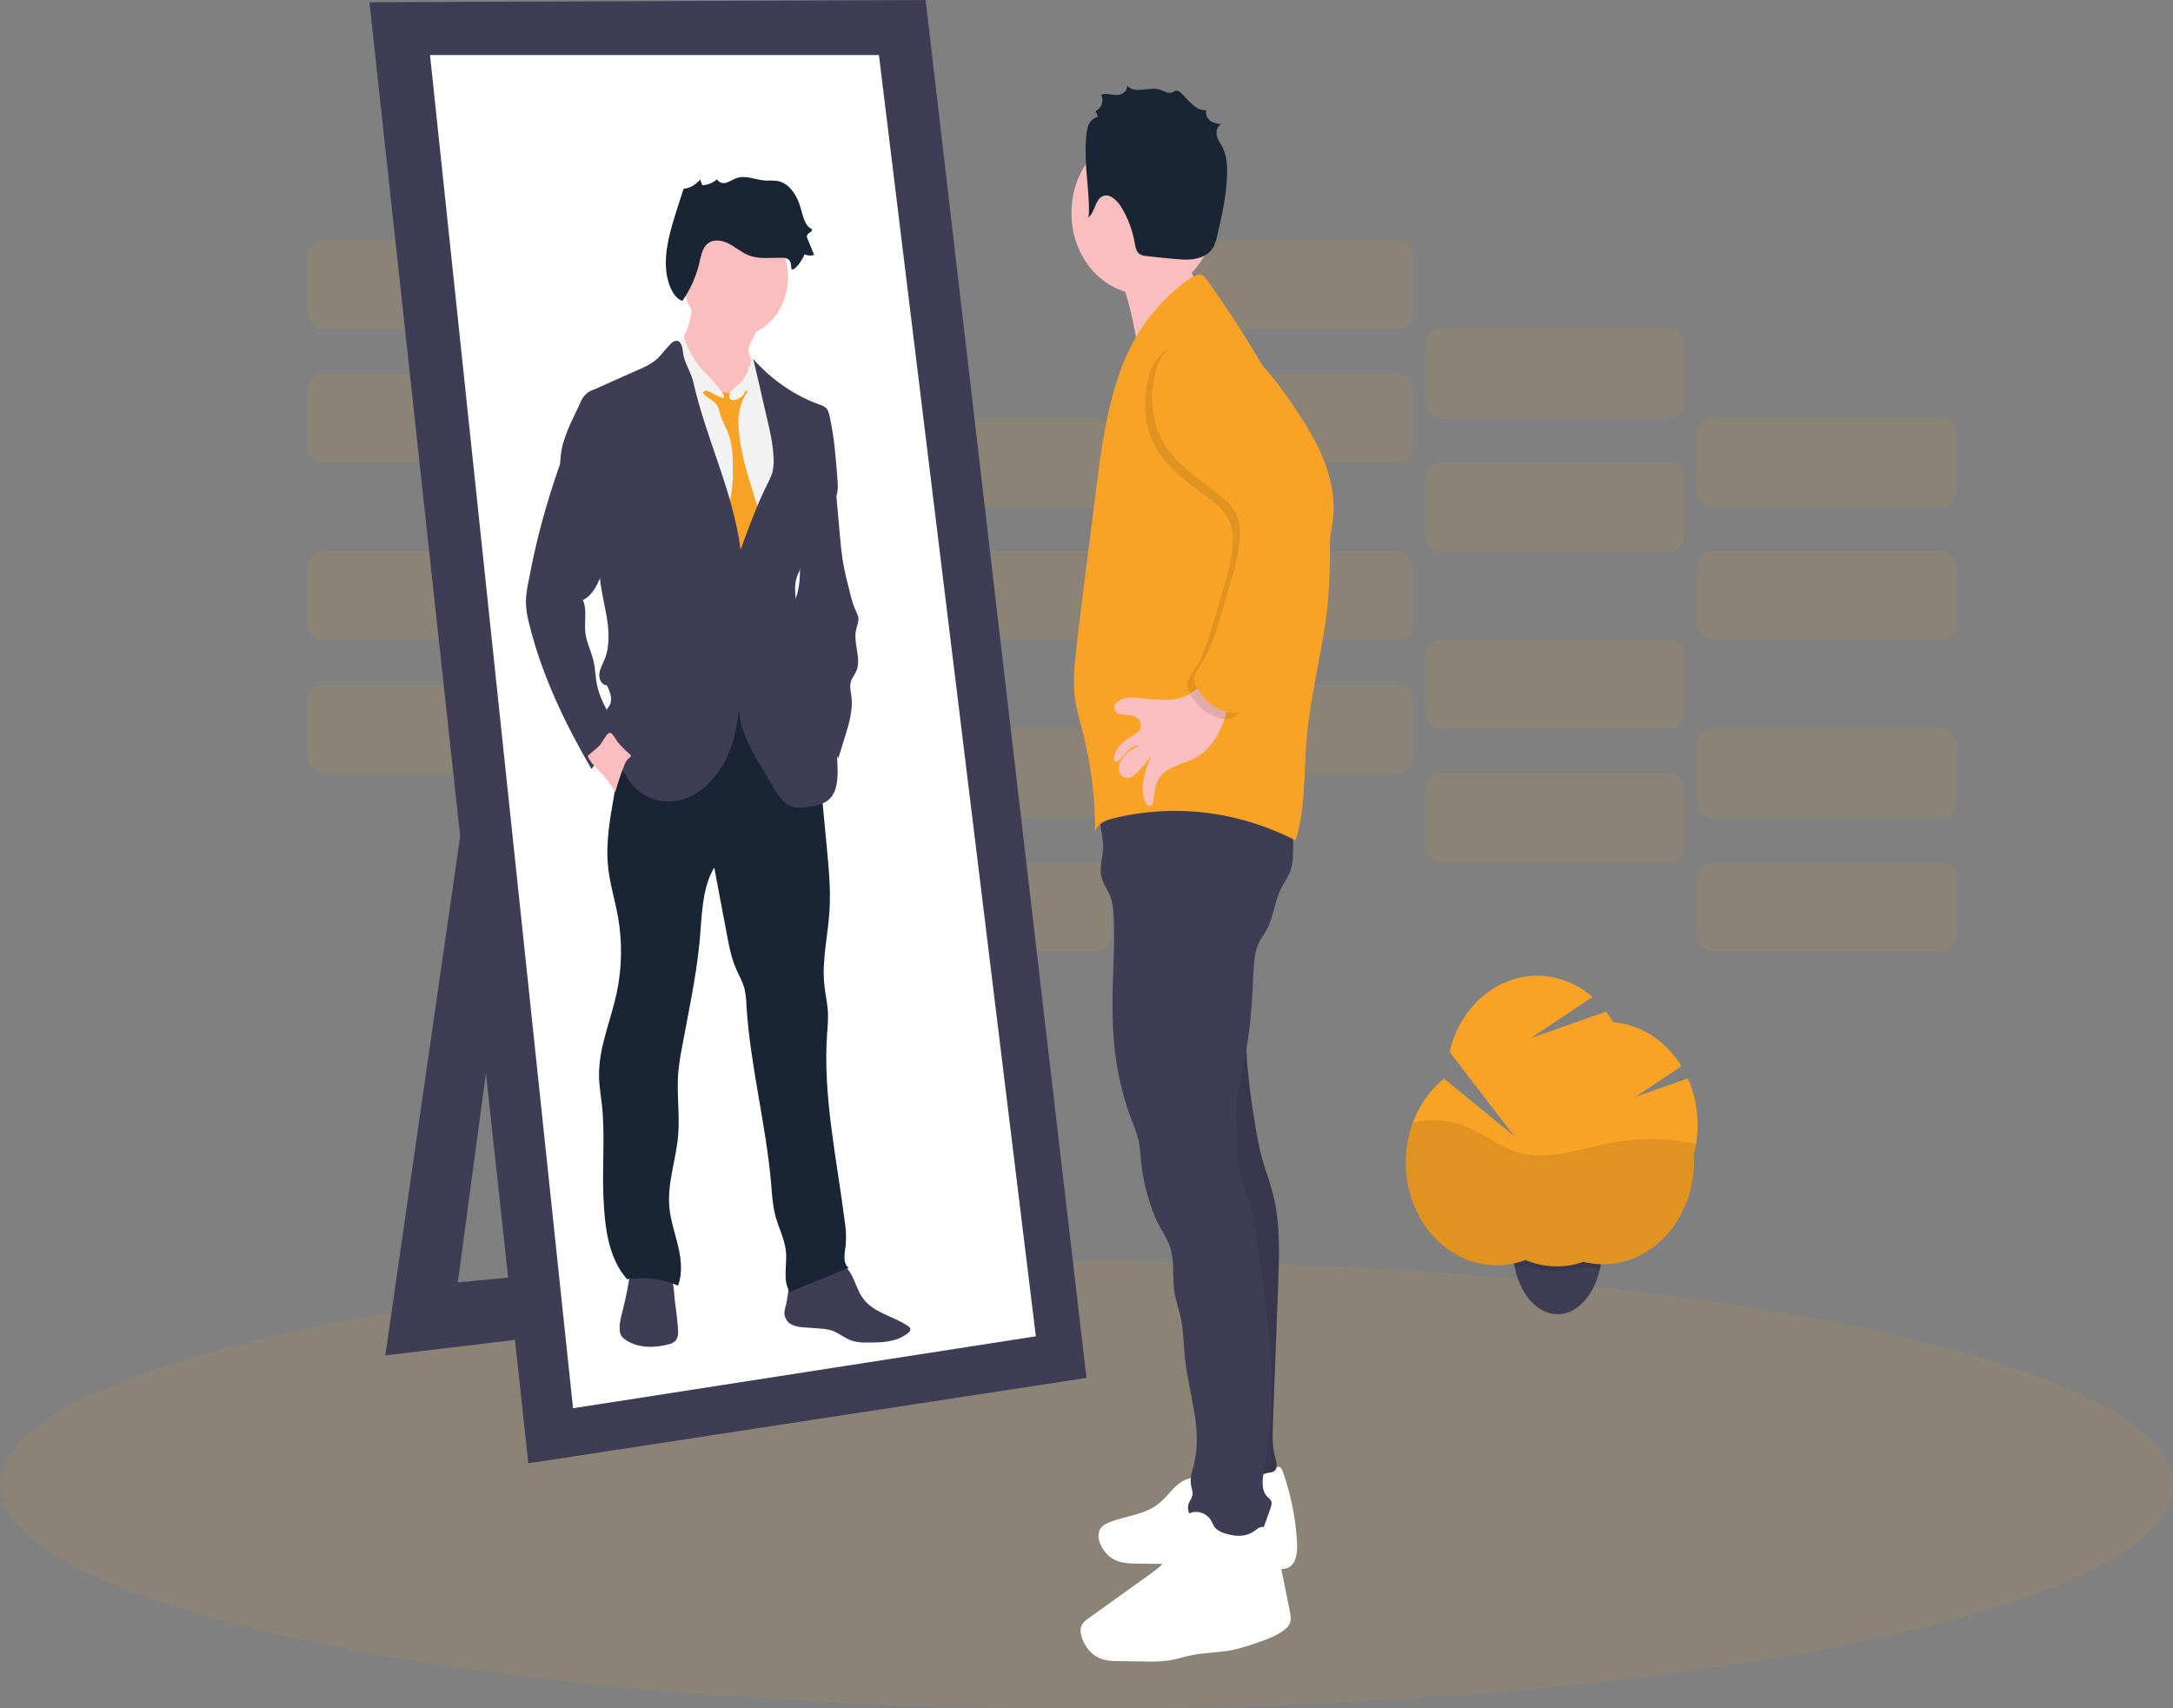 <svg width="332" height="261" viewBox="0 0 332 261" fill="none" xmlns="http://www.w3.org/2000/svg">
<rect x="0" y="0" width="332" height="261" fill="#808080" stroke="none"/>
<g clip-path="url(#clip0_343_77)">
<path opacity="0.1" d="M84.457 104.579H49.294C48.049 104.579 47.039 105.721 47.039 107.13V115.599C47.039 117.008 48.049 118.151 49.294 118.151H84.457C85.703 118.151 86.712 117.008 86.712 115.599V107.13C86.712 105.721 85.703 104.579 84.457 104.579Z" fill="#F9A326"/>
<path opacity="0.1" d="M125.975 118.154H90.811C89.566 118.154 88.557 119.296 88.557 120.706V129.174C88.557 130.584 89.566 131.726 90.811 131.726H125.975C127.22 131.726 128.23 130.584 128.23 129.174V120.706C128.23 119.296 127.22 118.154 125.975 118.154Z" fill="#F9A326"/>
<path opacity="0.1" d="M167.496 131.726H132.333C131.088 131.726 130.078 132.868 130.078 134.278V142.746C130.078 144.156 131.088 145.298 132.333 145.298H167.496C168.742 145.298 169.751 144.156 169.751 142.746V134.278C169.751 132.868 168.742 131.726 167.496 131.726Z" fill="#F9A326"/>
<path opacity="0.1" d="M84.457 84.221H49.294C48.049 84.221 47.039 85.363 47.039 86.772V95.241C47.039 96.65 48.049 97.793 49.294 97.793H84.457C85.703 97.793 86.712 96.65 86.712 95.241V86.772C86.712 85.363 85.703 84.221 84.457 84.221Z" fill="#F9A326"/>
<path opacity="0.1" d="M125.975 97.793H90.811C89.566 97.793 88.557 98.935 88.557 100.344V108.813C88.557 110.222 89.566 111.365 90.811 111.365H125.975C127.22 111.365 128.23 110.222 128.23 108.813V100.344C128.23 98.935 127.22 97.793 125.975 97.793Z" fill="#F9A326"/>
<path opacity="0.1" d="M167.496 111.368H132.333C131.088 111.368 130.078 112.51 130.078 113.92V122.388C130.078 123.798 131.088 124.94 132.333 124.94H167.496C168.742 124.94 169.751 123.798 169.751 122.388V113.92C169.751 112.51 168.742 111.368 167.496 111.368Z" fill="#F9A326"/>
<path opacity="0.1" d="M213.627 104.579H178.464C177.218 104.579 176.209 105.721 176.209 107.13V115.599C176.209 117.008 177.218 118.151 178.464 118.151H213.627C214.873 118.151 215.882 117.008 215.882 115.599V107.13C215.882 105.721 214.873 104.579 213.627 104.579Z" fill="#F9A326"/>
<path opacity="0.1" d="M255.145 118.154H219.981C218.736 118.154 217.727 119.296 217.727 120.706V129.174C217.727 130.584 218.736 131.726 219.981 131.726H255.145C256.39 131.726 257.4 130.584 257.4 129.174V120.706C257.4 119.296 256.39 118.154 255.145 118.154Z" fill="#F9A326"/>
<path opacity="0.1" d="M296.666 131.726H261.503C260.258 131.726 259.248 132.868 259.248 134.278V142.746C259.248 144.156 260.258 145.298 261.503 145.298H296.666C297.912 145.298 298.921 144.156 298.921 142.746V134.278C298.921 132.868 297.912 131.726 296.666 131.726Z" fill="#F9A326"/>
<path opacity="0.1" d="M213.627 84.221H178.464C177.218 84.221 176.209 85.363 176.209 86.772V95.241C176.209 96.65 177.218 97.793 178.464 97.793H213.627C214.873 97.793 215.882 96.65 215.882 95.241V86.772C215.882 85.363 214.873 84.221 213.627 84.221Z" fill="#F9A326"/>
<path opacity="0.1" d="M255.145 97.793H219.981C218.736 97.793 217.727 98.935 217.727 100.344V108.813C217.727 110.222 218.736 111.365 219.981 111.365H255.145C256.39 111.365 257.4 110.222 257.4 108.813V100.344C257.4 98.935 256.39 97.793 255.145 97.793Z" fill="#F9A326"/>
<path opacity="0.1" d="M296.666 111.368H261.503C260.258 111.368 259.248 112.51 259.248 113.92V122.388C259.248 123.798 260.258 124.94 261.503 124.94H296.666C297.912 124.94 298.921 123.798 298.921 122.388V113.92C298.921 112.51 297.912 111.368 296.666 111.368Z" fill="#F9A326"/>
<path opacity="0.1" d="M84.457 57.073H49.294C48.049 57.073 47.039 58.215 47.039 59.625V68.094C47.039 69.503 48.049 70.645 49.294 70.645H84.457C85.703 70.645 86.712 69.503 86.712 68.094V59.625C86.712 58.215 85.703 57.073 84.457 57.073Z" fill="#F9A326"/>
<path opacity="0.1" d="M125.975 70.645H90.811C89.566 70.645 88.557 71.787 88.557 73.197V81.665C88.557 83.075 89.566 84.217 90.811 84.217H125.975C127.22 84.217 128.23 83.075 128.23 81.665V73.197C128.23 71.787 127.22 70.645 125.975 70.645Z" fill="#F9A326"/>
<path opacity="0.1" d="M167.496 84.221H132.333C131.088 84.221 130.078 85.363 130.078 86.772V95.241C130.078 96.65 131.088 97.793 132.333 97.793H167.496C168.742 97.793 169.751 96.65 169.751 95.241V86.772C169.751 85.363 168.742 84.221 167.496 84.221Z" fill="#F9A326"/>
<path opacity="0.1" d="M84.457 36.712H49.294C48.049 36.712 47.039 37.854 47.039 39.263V47.732C47.039 49.141 48.049 50.284 49.294 50.284H84.457C85.703 50.284 86.712 49.141 86.712 47.732V39.263C86.712 37.854 85.703 36.712 84.457 36.712Z" fill="#F9A326"/>
<path opacity="0.1" d="M125.975 50.287H90.811C89.566 50.287 88.557 51.429 88.557 52.839V61.307C88.557 62.717 89.566 63.859 90.811 63.859H125.975C127.22 63.859 128.23 62.717 128.23 61.307V52.839C128.23 51.429 127.22 50.287 125.975 50.287Z" fill="#F9A326"/>
<path opacity="0.1" d="M167.496 63.859H132.333C131.088 63.859 130.078 65.001 130.078 66.411V74.879C130.078 76.289 131.088 77.431 132.333 77.431H167.496C168.742 77.431 169.751 76.289 169.751 74.879V66.411C169.751 65.001 168.742 63.859 167.496 63.859Z" fill="#F9A326"/>
<path opacity="0.1" d="M213.627 57.073H178.464C177.218 57.073 176.209 58.215 176.209 59.625V68.094C176.209 69.503 177.218 70.645 178.464 70.645H213.627C214.873 70.645 215.882 69.503 215.882 68.094V59.625C215.882 58.215 214.873 57.073 213.627 57.073Z" fill="#F9A326"/>
<path opacity="0.1" d="M255.145 70.645H219.981C218.736 70.645 217.727 71.787 217.727 73.197V81.665C217.727 83.075 218.736 84.217 219.981 84.217H255.145C256.39 84.217 257.4 83.075 257.4 81.665V73.197C257.4 71.787 256.39 70.645 255.145 70.645Z" fill="#F9A326"/>
<path opacity="0.1" d="M296.666 84.221H261.503C260.258 84.221 259.248 85.363 259.248 86.772V95.241C259.248 96.65 260.258 97.793 261.503 97.793H296.666C297.912 97.793 298.921 96.65 298.921 95.241V86.772C298.921 85.363 297.912 84.221 296.666 84.221Z" fill="#F9A326"/>
<path opacity="0.1" d="M213.627 36.712H178.464C177.218 36.712 176.209 37.854 176.209 39.263V47.732C176.209 49.141 177.218 50.284 178.464 50.284H213.627C214.873 50.284 215.882 49.141 215.882 47.732V39.263C215.882 37.854 214.873 36.712 213.627 36.712Z" fill="#F9A326"/>
<path opacity="0.1" d="M255.145 50.287H219.981C218.736 50.287 217.727 51.429 217.727 52.839V61.307C217.727 62.717 218.736 63.859 219.981 63.859H255.145C256.39 63.859 257.4 62.717 257.4 61.307V52.839C257.4 51.429 256.39 50.287 255.145 50.287Z" fill="#F9A326"/>
<path opacity="0.1" d="M296.666 63.859H261.503C260.258 63.859 259.248 65.001 259.248 66.411V74.879C259.248 76.289 260.258 77.431 261.503 77.431H296.666C297.912 77.431 298.921 76.289 298.921 74.879V66.411C298.921 65.001 297.912 63.859 296.666 63.859Z" fill="#F9A326"/>
<path opacity="0.1" d="M166 261C257.679 261 332 245.701 332 226.83C332 207.958 257.679 192.659 166 192.659C74.321 192.659 0 207.958 0 226.83C0 245.701 74.321 261 166 261Z" fill="#F9A326"/>
<path d="M72.833 110.238L58.873 207.083L121.996 199.528L119.264 191.286L69.95 195.922L81.482 110.066L72.833 110.238Z" fill="#3F3D56"/>
<path d="M56.445 0.343L141.418 0L165.999 210.517L80.723 223.567L56.445 0.343Z" fill="#3F3D56"/>
<path d="M65.701 8.414H134.286L158.261 204.164L87.551 215.153L65.701 8.414Z" fill="white"/>
<path d="M130.384 195.359C130.815 196.293 131.136 197.302 131.698 198.144C133.337 200.623 136.447 201.011 138.781 202.629C138.898 202.696 138.994 202.801 139.057 202.931C139.163 203.216 138.927 203.515 138.699 203.693C136.93 205.098 134.608 205.129 132.444 205.112C131.717 205.141 130.99 205.062 130.281 204.878C129.137 204.535 128.156 203.632 127.027 203.264C126.442 203.099 125.843 203.003 125.24 202.979L122.87 202.797C122.239 202.787 121.614 202.655 121.022 202.409C120.727 202.281 120.465 202.071 120.261 201.798C120.057 201.524 119.918 201.197 119.856 200.846C119.79 200.276 120.005 199.723 120.132 199.167C120.436 197.848 120.342 196.255 121.249 195.355C121.623 195.031 122.052 194.797 122.509 194.668C124.158 194.039 125.842 193.532 127.549 193.15C128.954 192.838 129.762 194.005 130.384 195.359Z" fill="#3F3D56"/>
<path d="M103.576 202.787C103.637 203.518 103.655 204.356 103.188 204.868C102.897 205.141 102.545 205.319 102.171 205.383C99.928 205.974 97.428 206.015 95.476 204.634C95.273 204.503 95.094 204.329 94.948 204.123C94.786 203.841 94.693 203.515 94.681 203.178C94.612 202.206 94.876 201.248 95.115 200.311C95.683 198.086 96.114 195.82 96.405 193.528C96.429 193.339 102.132 194.558 102.511 195.197C102.987 195.987 102.99 197.883 103.118 198.824C103.31 200.138 103.463 201.459 103.576 202.787Z" fill="#3F3D56"/>
<path d="M124.8 113.422L126.317 129.387C126.62 132.65 126.939 135.929 126.73 139.202C126.487 142.98 125.552 146.758 125.947 150.501C126.102 151.957 126.454 153.386 126.505 154.852C126.515 155.827 126.471 156.802 126.375 157.771C125.689 167.459 127.859 177.071 129.073 186.691C129.268 187.877 129.311 189.089 129.2 190.29C129.042 191.509 128.727 193.109 129.686 193.686L120.678 197.381C119.528 195.75 120.29 193.212 120.072 191.141C119.871 189.277 118.967 187.614 118.484 185.818C118.047 184.204 117.956 182.504 117.814 180.828C117.028 171.704 114.615 162.816 114.051 153.671C114.032 152.787 113.931 151.909 113.747 151.05C113.444 149.914 112.837 148.921 112.394 147.853C111.714 146.249 111.38 144.491 111.052 142.753L109.125 132.536C107.177 135.82 107.256 140.092 106.87 144.027C106.33 149.522 105.122 154.924 104.139 160.35C103.911 161.518 103.74 162.699 103.626 163.887C103.371 167.071 103.878 170.285 103.608 173.465C103.305 177.15 101.936 180.746 102.267 184.431C102.449 186.471 103.141 188.401 103.608 190.379C104.075 192.357 104.306 194.527 103.593 196.413C101.1 195.377 98.423 195.043 95.791 195.437C92.898 192.089 92.386 187.419 92.188 182.731C91.991 178.043 92.468 173.349 91.952 168.706C91.8 167.332 91.563 165.993 91.524 164.622C91.396 160.23 93.263 156.119 94.191 151.85C95.027 148.008 95.107 144.004 94.425 140.123C93.97 137.557 93.187 135.068 92.908 132.468C92.528 128.824 93.172 125.153 93.818 121.554C94.252 119.126 94.683 116.698 95.175 114.284C95.703 111.691 96.331 109.043 97.742 106.921C100 103.524 104.009 102.017 107.757 102.346C111.504 102.676 115.004 104.606 118.099 107.01C120.539 108.855 122.786 111.006 124.8 113.422Z" fill="#192534"/>
<path d="M114.732 52.286C114.562 52.595 114.443 52.938 114.383 53.295C114.307 53.999 114.686 54.645 114.99 55.26C115.378 56.05 115.677 56.892 115.879 57.767C116.023 58.308 116.068 58.878 116.009 59.439C115.935 59.861 115.802 60.267 115.615 60.641C115.029 61.919 114.161 63.1 112.981 63.633C112.066 64.013 111.069 64.059 110.131 63.763C109.199 63.464 108.318 62.991 107.524 62.362C106.855 61.882 106.254 61.292 105.74 60.61C105.249 59.865 104.835 59.059 104.508 58.206C103.876 56.713 103.236 55.116 103.351 53.477C103.357 53.329 103.382 53.182 103.424 53.041C103.523 52.787 103.661 52.554 103.831 52.355C105.126 50.618 105.79 48.39 105.688 46.121L110.11 47.258C111.084 47.509 112.058 47.76 113.02 48.072C113.809 48.33 115.023 48.687 115.536 49.483C116.049 50.28 115.081 51.558 114.732 52.286Z" fill="#FBBEBE"/>
<path d="M112.364 51.434C116.802 51.434 120.4 47.363 120.4 42.34C120.4 37.318 116.802 33.247 112.364 33.247C107.926 33.247 104.328 37.318 104.328 42.34C104.328 47.363 107.926 51.434 112.364 51.434Z" fill="#FBBEBE"/>
<path d="M111.07 60.686C111.41 59.845 112.145 59.312 112.815 58.783C113.486 58.255 114.166 57.578 114.296 56.661C114.304 56.454 114.35 56.25 114.43 56.063C114.688 55.624 115.301 55.844 115.668 56.166C116.56 56.953 117.167 58.069 117.759 59.158C118.525 60.482 119.18 61.883 119.716 63.344C120.569 65.889 120.672 68.667 120.766 71.383C120.851 73.856 120.933 76.367 120.402 78.764C120.068 80.281 119.492 81.755 119.458 83.317C119.358 88.994 117.616 94.42 117.495 100.097C117.486 101.738 117.559 103.379 117.713 105.011L117.999 108.696C113.586 108.41 109.186 107.972 104.798 107.381C104.67 105.684 104.242 104.039 103.851 102.398C102.248 95.687 101.22 88.816 100.783 81.882C100.549 78.2 100.309 74.533 99.948 70.865C99.623 67.53 98.986 64.175 99.368 60.847C99.569 59.335 99.989 57.87 100.613 56.513C100.81 55.973 101.149 55.514 101.584 55.198C101.801 55.079 102.032 54.995 102.27 54.947C102.958 54.79 103.656 54.697 104.358 54.669C104.529 54.653 104.702 54.672 104.867 54.724C105.163 54.891 105.406 55.157 105.562 55.486C106.915 57.787 108.828 59.593 111.07 60.686Z" fill="#F2F2F2"/>
<path d="M107.344 59.958C107.908 60.871 109.104 61.088 109.626 62.018C109.802 62.407 109.935 62.819 110.023 63.244C110.342 64.395 110.985 65.394 111.377 66.517C111.941 68.131 111.957 69.917 111.963 71.651C112.018 73.033 111.924 74.417 111.683 75.772C111.501 76.621 111.204 77.428 110.985 78.266C110.614 79.691 110.477 81.18 110.579 82.662C110.579 82.981 110.654 83.296 110.797 83.572C111.003 83.847 111.272 84.054 111.574 84.169C112.463 84.612 113.395 85.065 114.366 84.962C114.565 84.955 114.758 84.882 114.921 84.753C115.034 84.637 115.127 84.498 115.195 84.344L115.802 83.183C116.351 82.122 116.924 80.934 116.712 79.722C116.558 79.096 116.326 78.498 116.023 77.946C115.635 77.05 115.305 76.124 115.034 75.175C114.066 72.026 113.085 68.832 112.867 65.508C112.738 64.242 112.863 62.961 113.231 61.757C113.516 61.017 113.875 60.315 114.299 59.666C114.203 59.52 114.07 59.411 113.918 59.352C113.766 59.294 113.601 59.29 113.447 59.34C113.141 59.447 112.846 59.586 112.563 59.755C111.671 60.181 110.682 60.027 109.781 59.735C109.429 59.618 108.87 59.219 108.506 59.247C108.382 59.264 107.365 59.999 107.344 59.958Z" fill="#F9A326"/>
<path d="M114.448 59.92C114.266 59.755 113.984 59.604 113.823 59.797C113.769 59.88 113.73 59.974 113.708 60.075C113.55 60.555 113.085 60.792 112.664 60.978C112.242 61.163 111.787 61.266 111.532 60.913C111.451 60.775 111.412 60.612 111.419 60.447C111.426 60.282 111.479 60.124 111.571 59.996C111.758 59.741 111.983 59.526 112.236 59.36C113.632 58.245 114.583 56.552 114.882 54.649C115.273 55.001 115.533 55.507 115.607 56.067C115.707 56.613 115.72 57.176 115.82 57.722C115.968 58.505 116.299 59.237 116.375 60.03C116.415 60.452 116.375 60.878 116.375 61.301C116.389 61.714 116.431 62.125 116.503 62.53C115.792 61.678 115.292 60.679 114.448 59.92Z" fill="#F2F2F2"/>
<path d="M108.307 57.588C108.004 57.262 107.7 56.953 107.397 56.62C106.065 55.149 105.06 53.343 104.462 51.348C104.074 51.692 103.646 52.145 103.637 52.722C103.671 53.13 103.811 53.518 104.037 53.838C105.185 55.883 105.943 58.177 106.262 60.573C106.426 60.283 106.653 60.045 106.921 59.884C107.19 59.722 107.49 59.641 107.794 59.649C108.274 59.649 110.425 61.091 110.58 60.727C110.808 60.157 108.671 57.976 108.307 57.588Z" fill="#F2F2F2"/>
<path d="M115.083 54.855C117.938 58.071 121.432 60.465 125.274 61.836C125.656 61.931 126.01 62.134 126.303 62.427C126.521 62.736 126.668 63.102 126.73 63.492C127.471 66.768 127.72 70.157 127.966 73.526C128.03 74.084 128.02 74.649 127.935 75.202C127.756 76.102 127.192 76.83 126.636 77.507C124.894 79.619 122.907 81.827 122.612 84.698C122.59 85.251 122.532 85.802 122.439 86.346C122.288 86.985 121.951 87.548 121.744 88.17C120.731 91.23 123.022 94.935 121.626 97.786C122.382 99.429 122.9 101.198 123.162 103.026C123.208 103.719 123.349 104.4 123.577 105.046C123.993 106.028 124.849 106.653 125.523 107.45C127.577 109.833 127.829 113.48 127.95 116.808C128.026 118.683 128.002 120.836 126.737 122.066C126.005 122.783 125.007 123.017 124.051 123.195C122.779 123.436 121.395 123.608 120.269 122.897C119.462 122.388 118.913 121.499 118.388 120.64C117.393 119.002 116.394 117.368 115.45 115.688C113.957 113.04 112.549 110.015 112.98 106.91C112.859 110.087 112.267 113.288 110.889 116.056C109.511 118.824 107.293 121.135 104.601 122.048C101.909 122.962 98.762 122.316 96.756 120.091C96.102 119.328 95.539 118.47 95.084 117.539C93.942 115.326 93.109 112.927 92.614 110.427C92.484 109.778 92.386 109.053 92.675 108.473C92.811 108.198 93.021 107.982 93.163 107.711C93.643 106.787 93.181 105.623 92.717 104.682C92.01 104.757 91.503 103.816 91.567 103.013C91.631 102.209 92.056 101.512 92.356 100.78C93.236 98.624 93.042 96.113 92.617 93.788C92.192 91.463 91.558 89.152 91.606 86.779C91.658 84.269 90.062 82.009 88.845 79.911C88.165 78.729 87.373 77.63 86.781 76.391C85.547 73.782 85.262 70.731 85.986 67.888C86.411 66.427 86.968 65.021 87.649 63.691L88.651 61.565C88.837 61.057 89.126 60.606 89.496 60.248C89.865 59.89 90.303 59.635 90.775 59.505L97.703 56.414C98.589 56.071 99.43 55.595 100.204 54.999C101.051 54.278 101.682 53.282 102.489 52.513C102.607 52.373 102.748 52.261 102.904 52.184C103.06 52.106 103.229 52.065 103.399 52.063C104.049 52.128 104.279 53.055 104.346 53.78C104.498 55.401 105.56 56.774 105.921 58.351C107.876 67.056 112.012 75.086 113.147 83.973C114.422 80.508 115.696 77.036 117.329 73.774C117.586 73.305 117.803 72.81 117.975 72.294C118.171 71.549 118.244 70.77 118.191 69.996C118.109 67.76 117.584 65.576 117.065 63.416C116.391 60.477 115.784 57.767 115.083 54.855Z" fill="#3F3D56"/>
<path d="M128.288 81.456C128.421 82.919 128.552 84.385 128.792 85.831C129.071 87.504 129.496 89.138 129.918 90.773C130.124 91.692 130.419 92.582 130.798 93.428C130.935 93.673 131.044 93.937 131.122 94.214C131.271 94.901 130.931 95.588 130.785 96.275C130.348 98.335 131.659 100.626 130.834 102.525C130.585 103.102 130.151 103.579 129.987 104.197C129.796 104.908 129.987 105.667 130.087 106.402C130.345 108.463 129.723 110.558 129.11 112.539L128.066 115.884C127.113 113.878 126.151 111.852 124.834 110.132C124.364 109.514 123.851 108.94 123.417 108.288C122.77 107.262 122.259 106.135 121.9 104.943C120.973 102.109 120.444 99.129 120.331 96.11C120.256 95.252 120.343 94.385 120.589 93.569C120.79 93.096 121.015 92.638 121.262 92.195C122.076 90.536 122.243 88.572 122.228 86.676C122.212 84.78 122.033 82.878 122.228 80.992C122.386 79.418 122.797 77.89 123.441 76.483C123.821 75.572 124.386 74.776 125.089 74.158C125.614 73.714 126.254 73.478 126.91 73.489C127.902 73.554 127.675 74.519 127.76 75.45L128.288 81.456Z" fill="#3F3D56"/>
<path d="M83.649 76.782C83.029 78.843 82.471 80.921 81.973 83.019C81.488 85.079 81.054 87.151 80.671 89.234C80.475 90.151 80.365 91.088 80.344 92.03C80.383 93.127 80.549 94.214 80.838 95.262C82.793 103.232 86.356 110.585 90.368 117.498C91.514 115.88 92.876 114.474 94.404 113.329C94.529 113.245 94.633 113.127 94.707 112.986C94.746 112.852 94.757 112.71 94.74 112.571C94.723 112.432 94.679 112.299 94.61 112.182C93.502 109.613 91.748 107.35 91.196 104.558C90.965 103.397 90.956 102.188 90.695 101.034C90.358 99.541 89.606 98.174 89.433 96.642C89.248 94.973 89.736 93.153 89.044 91.673C90.456 91.051 91.272 89.406 91.87 87.83C92.508 86.217 92.965 84.52 93.229 82.778C93.645 79.439 93.067 76.038 91.587 73.111C90.865 71.651 89.937 70.333 88.841 69.21C88.48 68.842 87.627 67.788 87.102 67.798C86.401 67.815 86.177 69.1 85.976 69.677C85.166 72.033 84.365 74.392 83.649 76.782Z" fill="#3F3D56"/>
<path d="M96.219 115.221C96.31 115.297 96.413 115.4 96.388 115.523C96.364 115.647 96.276 115.678 96.197 115.729C95.787 116.059 95.481 116.528 95.323 117.069C94.819 118.355 94.379 119.672 94.006 121.015C93.327 119.863 92.528 118.808 91.627 117.872C90.935 117.151 90.161 116.468 89.791 115.493C89.791 115.465 91.381 114.136 91.527 113.992C91.973 113.542 92.534 112.295 92.996 112.021C93.518 111.711 94.015 112.924 94.413 113.411C94.96 114.081 95.565 114.688 96.219 115.221Z" fill="#FBBEBE"/>
<path d="M120.898 40.919C120.877 40.469 120.825 39.971 120.522 39.679C120.255 39.47 119.934 39.37 119.611 39.394C117.842 39.329 116.012 39.665 114.343 38.992C113.244 38.549 112.307 37.697 111.235 37.169C110.164 36.64 108.792 36.499 107.928 37.388C107.272 38.075 107.093 39.129 106.865 40.101C106.364 42.246 105.472 44.249 104.246 45.981C103.424 45.692 102.835 44.861 102.456 43.989C101.166 41.015 101.8 37.464 102.717 34.311C103.02 33.254 103.357 32.206 103.694 31.162L104.435 28.854C105.406 28.746 106.309 28.238 106.972 27.426L107.29 28.301C108.113 28.268 108.907 27.95 109.566 27.391C109.821 27.934 110.477 28.078 111.008 27.903C111.539 27.728 111.997 27.391 112.525 27.216C113.936 26.701 115.442 27.494 116.923 27.584C117.549 27.566 118.176 27.587 118.801 27.645C120.549 27.965 121.784 29.826 122.318 31.735C122.673 33.006 122.968 34.569 124.075 35.019C124.1 35.499 123.347 35.592 123.283 36.049C123.276 36.201 123.307 36.353 123.374 36.485L124.391 38.954C123.905 39.092 123.394 39.064 122.922 38.872C122.464 40.091 120.944 41.849 120.898 40.919Z" fill="#192534"/>
<path d="M172.416 46.293C172.932 48.176 173.337 50.096 173.63 52.039C173.849 53.495 173.976 55.112 173.239 56.328C176.049 51.544 178.984 46.616 183.253 43.529C182.384 42.462 181.722 41.2 181.312 39.825C180.902 38.45 180.751 36.992 180.871 35.547C180.895 35.259 177.366 36.767 177.096 36.938C175.858 37.718 174.723 38.686 173.515 39.521C172.89 39.95 170.286 40.967 170.262 41.581C170.262 41.976 171.297 43.185 171.491 43.601C171.872 44.464 172.182 45.365 172.416 46.293Z" fill="#FBBEBE"/>
<path d="M185.474 226.72C184.78 226.167 183.967 225.836 183.121 225.764C182.275 225.691 181.427 225.879 180.667 226.308C179.292 227.111 178.367 228.633 177.117 229.663C174.968 231.428 172.13 231.569 169.615 232.524C168.947 232.778 168.237 233.155 167.955 233.897C167.86 234.209 167.822 234.539 167.844 234.868C167.865 235.197 167.945 235.517 168.079 235.81C168.5 236.871 169.237 237.73 170.161 238.238C171.29 238.849 172.589 238.877 173.839 238.894L184.703 239.038C188.042 239.083 191.401 239.128 194.718 239.598C195.492 239.708 196.329 239.828 197.012 239.399C198.123 238.712 198.25 236.974 198.165 235.542C197.942 231.914 197.225 228.346 196.041 224.965C195.911 224.591 195.738 224.165 195.37 224.096C195.11 224.083 194.854 224.175 194.648 224.357C191.583 226.418 187.702 227.582 184.442 225.933" fill="white"/>
<path d="M190.913 148.282C189.699 156.26 190.491 164.457 191.856 172.401C192.108 173.982 192.439 175.546 192.849 177.085C193.337 178.837 193.996 180.519 194.454 182.281C195.619 186.746 195.456 191.519 195.283 196.179L194.487 217.386C194.421 219.164 194.36 220.985 194.833 222.681C195.025 223.368 195.258 224.226 194.776 224.69C194.587 224.844 194.366 224.939 194.135 224.968C191.964 225.421 189.721 225.04 187.762 223.886L187.547 202.464C187.48 195.86 187.41 189.228 186.512 182.707C185.799 177.521 184.561 172.404 184.479 167.157C184.394 161.662 185.584 156.239 186.797 150.913C187.058 149.773 188.011 148.938 188.794 148.166C189.068 147.861 189.4 147.632 189.765 147.499C190.13 147.386 190.688 147.935 190.913 148.282Z" fill="#3F3D56"/>
<path opacity="0.1" d="M190.913 148.282C189.699 156.26 190.491 164.457 191.856 172.401C192.108 173.982 192.439 175.546 192.849 177.085C193.337 178.837 193.996 180.519 194.454 182.281C195.619 186.746 195.456 191.519 195.283 196.179L194.487 217.386C194.421 219.164 194.36 220.985 194.833 222.681C195.025 223.368 195.258 224.226 194.776 224.69C194.587 224.844 194.366 224.939 194.135 224.968C191.964 225.421 189.721 225.04 187.762 223.886L187.547 202.464C187.48 195.86 187.41 189.228 186.512 182.707C185.799 177.521 184.561 172.404 184.479 167.157C184.394 161.662 185.584 156.239 186.797 150.913C187.058 149.773 188.011 148.938 188.794 148.166C189.068 147.861 189.4 147.632 189.765 147.499C190.13 147.386 190.688 147.935 190.913 148.282Z" fill="black"/>
<path d="M168.125 123.35C167.676 125.441 168.629 127.608 168.523 129.758C168.462 131.06 168.01 132.358 168.219 133.635C168.428 134.913 169.236 135.875 169.667 137.046C169.981 138.024 170.147 139.055 170.158 140.095C170.283 142.664 170.183 145.247 170.098 147.805C169.955 152.098 169.849 156.415 170.349 160.67C170.785 164.356 171.671 167.956 172.981 171.367C173.377 172.295 173.705 173.259 173.961 174.248C174.128 175.17 174.24 176.105 174.295 177.044C174.583 180.099 175.308 183.081 176.44 185.873C177.214 187.786 178.564 189.307 178.992 191.337C179.399 193.281 179.126 195.331 179.42 197.299C179.636 198.758 180.161 200.139 180.452 201.581C180.831 203.446 180.822 205.38 181.013 207.282C181.56 212.777 183.766 218.272 182.449 223.601C182.185 224.673 181.775 225.762 181.96 226.854C182.051 227.389 182.282 227.918 182.179 228.451C182.094 228.904 181.784 229.254 181.627 229.683C181.323 230.487 181.645 231.442 182.185 232.063C182.761 232.643 183.431 233.091 184.157 233.382C186.394 234.464 188.71 235.563 191.137 235.539C191.432 235.557 191.726 235.495 191.996 235.36C192.433 235.103 192.649 234.543 192.834 234.028L194.078 230.545C194.23 230.123 194.382 229.629 194.172 229.237C194.026 229.022 193.85 228.837 193.65 228.688C192.646 227.729 192.873 225.94 193.14 224.501C193.822 220.805 194.2 217.046 194.269 213.271C194.403 205.744 193.307 198.26 192.215 190.832C191.835 188.253 191.453 185.657 190.697 183.184C189.942 180.712 188.828 178.332 189.01 175.763C189.204 172.988 188.567 170.079 189.01 167.342C189.453 164.605 190.154 161.926 190.606 159.193C191.192 155.645 191.338 152.029 191.517 148.43C191.593 146.96 191.69 145.442 192.297 144.137C192.652 143.375 193.168 142.722 193.565 141.984C194.591 140.064 194.755 137.684 195.735 135.734C196.199 134.81 196.84 133.996 197.18 133.007C197.418 132.227 197.543 131.408 197.55 130.582C197.646 128.51 197.544 126.432 197.246 124.384C192.08 121.409 186.351 119.905 180.555 120.002C178.337 120.043 176.094 120.297 174.012 121.166C172.028 122 170.219 123.171 168.125 123.35Z" fill="#3F3D56"/>
<path d="M180.567 232.153C179.675 233.41 179.736 235.206 179.165 236.686C178.473 238.482 176.932 239.632 175.469 240.68L166.365 247.205C165.867 247.548 165.333 247.971 165.151 248.609C165.064 249.017 165.08 249.444 165.196 249.842C165.414 250.704 165.819 251.49 166.374 252.129C166.93 252.767 167.619 253.237 168.377 253.496C169.182 253.713 170.01 253.809 170.838 253.781L174.932 253.843C176.179 253.898 177.428 253.843 178.667 253.678C179.802 253.493 180.907 253.125 182.036 252.892C184.091 252.469 186.203 252.507 188.26 252.099C189.52 251.818 190.764 251.455 191.987 251.01C193.474 250.505 194.988 249.98 196.263 248.98C196.614 248.739 196.898 248.391 197.085 247.977C197.301 247.411 197.182 246.762 197.061 246.161L195.107 236.442C194.996 235.633 194.736 234.859 194.342 234.172C193.908 233.519 193.128 233.087 192.451 233.365C192.172 233.509 191.908 233.689 191.665 233.901C190.664 234.646 189.38 234.77 188.197 234.536C187.432 234.381 186.421 234.144 185.805 233.571C185.338 233.135 185.198 232.458 184.801 231.964C184.522 231.64 184.186 231.386 183.815 231.218C183.444 231.051 183.046 230.973 182.647 230.991C182.248 231.009 181.856 231.122 181.498 231.322C181.14 231.522 180.822 231.805 180.567 232.153Z" fill="white"/>
<path d="M174.664 44.954C180.719 44.954 185.628 39.399 185.628 32.546C185.628 25.693 180.719 20.138 174.664 20.138C168.608 20.138 163.699 25.693 163.699 32.546C163.699 39.399 168.608 44.954 174.664 44.954Z" fill="#FBBEBE"/>
<path d="M166.207 33.274C167.257 32.608 167.257 30.688 168.331 30.049C169.406 29.411 170.626 30.52 171.314 31.639C172.318 33.279 173.016 35.134 173.363 37.09C173.46 37.646 173.551 38.254 173.921 38.642C174.291 39.03 174.777 39.078 175.25 39.133C176.636 39.288 178.024 39.431 179.414 39.559C180.962 39.7 182.595 39.813 184 39.061C184.554 38.78 185.03 38.334 185.377 37.769C185.655 37.228 185.854 36.639 185.966 36.025C186.691 32.903 187.423 29.744 187.483 26.515C187.508 25.183 187.405 23.802 186.837 22.635C186.506 21.948 186.021 21.351 185.884 20.595C185.748 19.839 186.188 18.878 186.88 18.96C186.254 18.989 185.631 18.855 185.059 18.569C184.509 18.225 184.103 17.487 184.297 16.814C182.755 17.037 181.632 15.313 180.431 14.197C180.235 13.978 179.972 13.854 179.696 13.854C179.485 13.913 179.281 14.002 179.089 14.118C178.482 14.358 177.848 13.902 177.226 13.703C175.557 13.174 173.436 14.451 172.197 13.078C172.316 13.953 171.366 14.54 170.583 14.523C169.8 14.506 168.993 14.18 168.252 14.475C168.36 14.697 168.422 14.943 168.436 15.196C168.449 15.448 168.413 15.701 168.33 15.936C168.247 16.171 168.119 16.382 167.956 16.555C167.792 16.727 167.597 16.857 167.384 16.934L167.752 17.841C167.373 17.926 167.024 18.13 166.742 18.428C166.461 18.727 166.258 19.109 166.158 19.53C165.755 21.333 165.855 23.895 165.952 25.75C166.001 26.564 166.702 32.968 166.207 33.274Z" fill="#192534"/>
<path d="M175.562 48.539C170.054 55.548 168.652 65.415 167.478 74.704L165.748 88.421C165.299 91.978 164.837 95.536 164.446 99.104C164.173 101.546 163.918 104.026 164.215 106.464C164.449 108.387 165.017 110.242 165.49 112.093C166.722 116.948 167.335 121.977 167.311 127.028C167.678 125.805 168.95 125.311 170.066 125.036C179.437 122.735 189.213 123.917 197.943 128.405C199.476 123.546 199.188 118.23 199.616 113.092C200.223 105.767 202.313 98.668 202.933 91.357C203.16 88.633 203.187 85.897 203.212 83.159C203.23 81.15 203.248 79.121 202.878 77.153C202.465 74.976 201.594 72.946 200.693 70.971C198.201 65.482 195.433 60.16 192.402 55.03C190.877 52.447 189.285 49.916 187.628 47.437C186.789 46.18 185.932 44.937 185.058 43.707C184.211 42.516 183.844 41.482 182.5 42.196C179.96 43.542 177.41 46.187 175.562 48.539Z" fill="#F9A326"/>
<path d="M178.719 106.88C177.375 106.935 176.03 106.886 174.692 106.735C173.7 106.625 172.686 106.461 171.718 106.735C171.297 106.855 170.903 107.074 170.562 107.377C170.435 107.505 170.344 107.671 170.3 107.856C170.256 108.041 170.26 108.237 170.313 108.419C170.365 108.601 170.464 108.762 170.596 108.882C170.728 109.002 170.888 109.076 171.056 109.095L172.094 109.198C172.753 109.263 173.439 109.338 173.951 109.884C174.162 110.099 174.296 110.393 174.328 110.712C174.392 111.512 173.779 111.948 173.229 112.282C172.448 112.696 171.726 113.24 171.087 113.896C170.586 114.443 170.271 115.173 170.198 115.956C170.195 116.026 170.209 116.095 170.238 116.157C170.267 116.219 170.309 116.271 170.362 116.308C170.414 116.346 170.474 116.367 170.536 116.369C170.598 116.372 170.659 116.356 170.713 116.324C171.927 115.637 172.719 113.6 174.052 113.94C172.84 114.374 171.802 115.278 171.12 116.492C170.952 116.782 170.875 117.127 170.902 117.473C170.929 117.818 171.059 118.143 171.27 118.395C171.481 118.646 171.76 118.81 172.064 118.859C172.367 118.909 172.676 118.84 172.941 118.666C173.138 118.535 173.329 118.392 173.511 118.236C174.414 117.41 175.222 116.459 175.918 115.407C174.947 117.725 173.964 120.438 175.08 122.742C175.136 122.869 175.223 122.975 175.331 123.047C175.439 123.119 175.562 123.154 175.687 123.147C176.039 123.106 176.143 122.732 176.2 122.402C176.382 121.341 176.428 120.221 176.889 119.277C177.957 117.086 180.591 116.873 182.597 115.805C185.004 114.541 186.652 111.821 187.316 108.916C187.549 108.069 187.59 107.169 187.435 106.299C186.989 104.345 184.858 103.895 183.49 104.84C181.811 106.045 180.837 106.804 178.719 106.88Z" fill="#FBBEBE"/>
<path opacity="0.1" d="M176.588 68.44C178.712 72.153 182.399 74.244 185.561 76.851C186.333 77.419 187.006 78.143 187.546 78.987C188.344 80.381 188.456 82.153 188.293 83.795C188.086 85.962 187.47 88.046 186.86 90.114L185.534 94.595C184.693 97.439 183.825 100.341 182.226 102.731C181.816 103.339 181.34 103.988 181.358 104.75C181.394 105.191 181.527 105.614 181.747 105.98C182.258 106.925 182.933 107.744 183.73 108.388C184.527 109.032 185.431 109.489 186.387 109.73C186.959 109.895 187.559 109.895 188.132 109.73C188.951 109.455 189.567 108.7 190.138 107.985C192.869 104.575 195.6 101.117 197.573 97.116C199.5 93.211 200.653 88.874 201.715 84.578C202.153 82.996 202.457 81.371 202.626 79.725C202.85 76.634 202.134 73.544 200.963 70.752C199.791 67.96 198.18 65.432 196.52 62.977C194.953 60.565 193.212 58.304 191.315 56.218C188.013 52.725 183.974 50.672 179.556 52.653C176.436 54.054 175.267 56.977 174.988 60.72C174.752 63.423 175.314 66.138 176.588 68.44Z" fill="black"/>
<path d="M177.692 67.499C179.816 71.212 183.507 73.303 186.666 75.91C187.435 76.484 188.104 77.213 188.641 78.06C189.44 79.454 189.552 81.222 189.388 82.868C189.179 85.034 188.566 87.119 187.953 89.186L186.626 93.651C185.786 96.495 184.918 99.393 183.319 101.787C182.912 102.394 182.435 103.04 182.454 103.806C182.487 104.246 182.621 104.668 182.842 105.032C183.353 105.977 184.027 106.797 184.824 107.442C185.62 108.087 186.523 108.544 187.479 108.785C188.053 108.95 188.654 108.95 189.227 108.785C190.047 108.514 190.66 107.755 191.233 107.044C193.964 103.631 196.696 100.176 198.668 96.175C200.595 92.27 201.748 87.933 202.811 83.633C203.249 82.053 203.554 80.43 203.721 78.784C203.946 75.693 203.229 72.603 202.061 69.807C200.893 67.012 199.278 64.488 197.618 62.032C196.046 59.633 194.301 57.385 192.401 55.311C189.103 51.822 185.064 49.765 180.645 51.75C177.522 53.151 176.357 56.07 176.075 59.817C175.852 62.51 176.42 65.21 177.692 67.499Z" fill="#F9A326"/>
<path d="M244.796 190.681C244.799 191.577 244.717 192.47 244.554 193.346C244.523 193.511 244.49 193.689 244.456 193.83C243.595 197.742 241.164 200.603 238.263 200.785C238.165 200.785 238.068 200.785 237.959 200.785C234.891 200.785 232.296 197.79 231.44 193.665C231.416 193.556 231.395 193.446 231.374 193.322C231.21 192.446 231.129 191.553 231.131 190.657C231.131 185.07 234.187 180.543 237.959 180.543C241.731 180.543 244.796 185.104 244.796 190.681Z" fill="#3F3D56"/>
<path opacity="0.1" d="M244.796 190.681C244.798 191.577 244.717 192.47 244.553 193.346C244.523 193.511 244.489 193.689 244.456 193.83C244.353 193.83 244.253 193.83 244.153 193.83C243.401 193.784 242.654 193.67 241.919 193.487C241.268 193.715 240.602 193.887 239.928 194.002C239.411 194.09 238.891 194.145 238.368 194.167H237.84C237.215 194.167 236.591 194.12 235.971 194.026C234.969 193.875 233.985 193.598 233.036 193.202C232.517 193.397 231.988 193.558 231.452 193.683C231.428 193.573 231.407 193.463 231.385 193.339C231.222 192.463 231.14 191.57 231.143 190.674C231.143 185.087 234.199 180.56 237.971 180.56C241.743 180.56 244.796 185.104 244.796 190.681Z" fill="black"/>
<path d="M259.364 171.841C259.367 169.382 258.858 166.957 257.877 164.763L249.847 167.589L256.897 162.898C255.714 160.966 254.164 159.359 252.359 158.195C250.554 157.031 248.542 156.34 246.47 156.174C246.14 155.608 245.778 155.066 245.386 154.553L233.854 158.616L243.314 152.321C241.504 150.749 239.38 149.707 237.13 149.285C234.879 148.864 232.572 149.077 230.412 149.905C228.251 150.733 226.305 152.151 224.744 154.034C223.183 155.916 222.056 158.205 221.463 160.697L231.342 173.565L220.626 164.794C217.911 166.973 215.979 170.182 215.181 173.838C214.382 177.494 214.771 181.353 216.277 184.712C217.782 188.071 220.303 190.705 223.382 192.136C226.46 193.567 229.89 193.699 233.047 192.508C235.903 193.696 239.023 193.794 241.933 192.786C243.961 193.291 246.064 193.276 248.086 192.74C250.108 192.204 251.998 191.162 253.617 189.691C255.237 188.22 256.544 186.356 257.443 184.237C258.342 182.119 258.81 179.799 258.812 177.449C258.812 177.106 258.812 176.762 258.782 176.419C259.175 174.934 259.371 173.391 259.364 171.841Z" fill="#F9A326"/>
<path opacity="0.1" d="M259.125 174.753C254.884 173.844 250.536 173.781 246.276 174.568C241.454 175.471 236.525 177.456 231.809 176.007C229.041 175.155 226.65 173.184 223.946 172.088C221.337 171.058 218.527 170.868 215.828 171.539C214.8 174.323 214.502 177.383 214.969 180.354C215.436 183.325 216.65 186.081 218.464 188.292C220.278 190.503 222.617 192.077 225.2 192.825C227.783 193.572 230.502 193.462 233.032 192.508C235.888 193.696 239.009 193.794 241.918 192.786C243.946 193.291 246.049 193.276 248.071 192.74C250.093 192.204 251.983 191.162 253.602 189.691C255.222 188.22 256.529 186.356 257.428 184.237C258.327 182.119 258.795 179.799 258.797 177.449C258.797 177.106 258.797 176.762 258.767 176.419C258.913 175.872 259.033 175.315 259.125 174.753Z" fill="black"/>
</g>
<defs>
<clipPath id="clip0_343_77">
<rect width="332" height="261" fill="white"/>
</clipPath>
</defs>
</svg>
